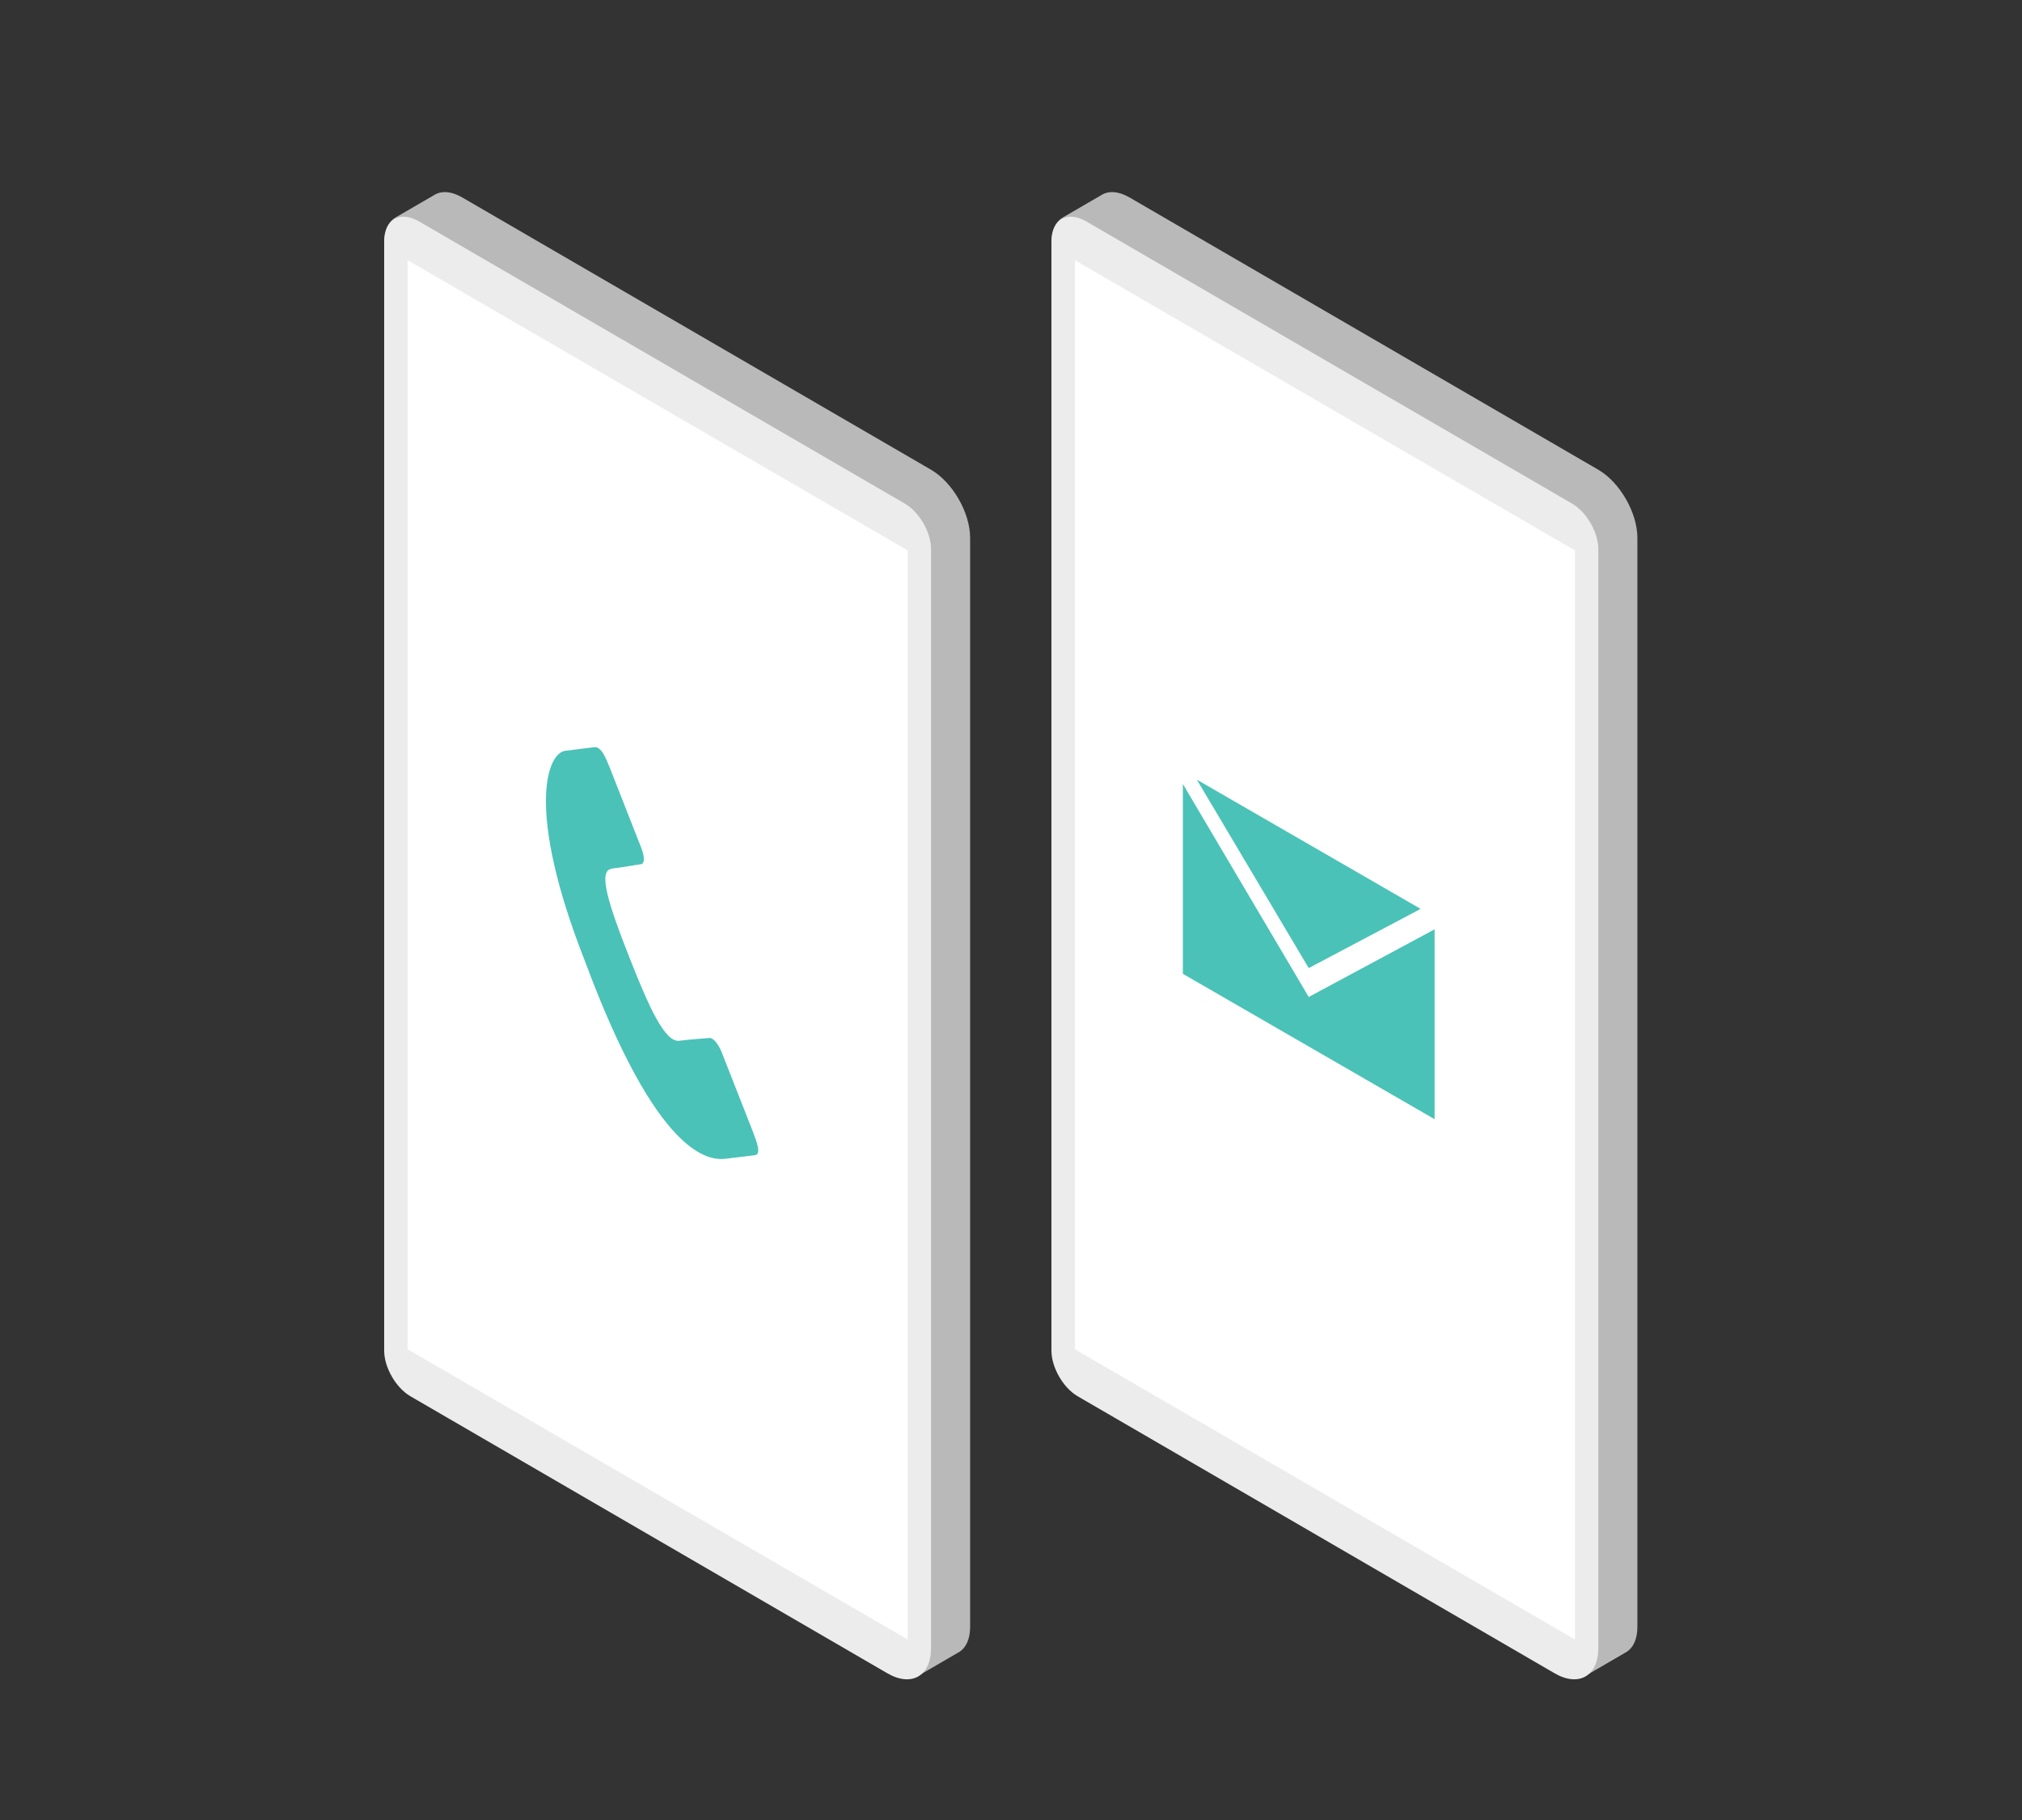 <svg width="200" height="180" viewBox="0 0 200 180" fill="none" xmlns="http://www.w3.org/2000/svg">
<rect x="0" y="0" width="200" height="180" fill="#333333" stroke="none"/>
<path d="M42.913 19.31C43.618 18.849 44.618 18.887 45.727 19.531L92.094 46.459C94.227 47.699 95.957 50.712 95.957 53.19V160.901C95.957 162.091 95.559 162.941 94.908 163.366C94.857 163.4 94.804 163.429 94.75 163.457L91.044 165.61C90.339 166.071 89.339 166.034 88.23 165.39L41.864 138.462C39.73 137.223 38 134.208 38 131.729V24.019C38 22.829 38.398 21.979 39.049 21.554C39.1 21.52 39.152 21.49 39.206 21.462L42.913 19.31Z" fill="#B9B9B9"/>
<path d="M38 23.898C38 21.688 39.549 20.797 41.459 21.906L89.499 49.807C90.932 50.639 92.093 52.656 92.093 54.313V163C92.093 165.761 90.157 166.876 87.77 165.489L40.594 138.091C39.161 137.259 38 135.241 38 133.584V23.898Z" fill="#ECECEC"/>
<rect width="57.192" height="107.711" transform="matrix(0.865 0.502 0 1 40.318 25.732)" fill="white"/>
<path d="M60.486 85.908C61.879 85.747 63.005 85.509 63.395 85.473C63.785 85.424 63.763 84.719 63.439 83.88C63.105 83.034 60.363 76.047 60.363 76.047C59.929 74.948 59.461 73.816 58.792 73.9C58.123 73.984 57.622 74.033 55.905 74.257C54.178 74.46 51.893 79.903 57.889 95.14C65 114.255 70.037 114.803 71.764 114.599C73.481 114.389 73.993 114.333 74.651 114.255C75.32 114.171 74.896 113.039 74.473 111.933C74.473 111.933 71.731 104.946 71.397 104.1C71.062 103.254 70.55 102.619 70.16 102.655C69.769 102.704 68.577 102.759 67.184 102.934C65.791 103.096 64.242 99.76 62.224 94.614C60.207 89.481 59.104 86.09 60.497 85.928L60.486 85.908Z" fill="#4AC2B8"/>
<path d="M108.913 19.31C109.618 18.849 110.618 18.887 111.728 19.531L158.094 46.459C160.227 47.699 161.957 50.712 161.957 53.19V160.901C161.957 162.091 161.559 162.941 160.908 163.366C160.857 163.4 160.804 163.429 160.75 163.457L157.044 165.61C156.339 166.071 155.339 166.034 154.229 165.39L107.864 138.462C105.73 137.223 104 134.208 104 131.729V24.019C104 22.829 104.399 21.979 105.049 21.554C105.1 21.52 105.152 21.49 105.206 21.462L108.913 19.31Z" fill="#B9B9B9"/>
<path d="M104 23.898C104 21.688 105.549 20.797 107.459 21.906L155.499 49.807C156.932 50.639 158.093 52.656 158.093 54.313V163C158.093 165.761 156.157 166.876 153.77 165.489L106.594 138.091C105.161 137.259 104 135.241 104 133.584V23.898Z" fill="#ECECEC"/>
<rect width="57.192" height="107.711" transform="matrix(0.865 0.502 0 1 106.318 25.732)" fill="white"/>
<rect width="28.75" height="20" transform="matrix(0.866 0.5 0 1 117 76.312)" fill="white"/>
<path d="M141.898 110.688L117 96.312V77.537L129.449 98.602L141.898 91.912V110.688Z" fill="#4AC2B8"/>
<path d="M129.449 95.745L140.515 89.889L118.383 77.111L129.449 95.745Z" fill="#4AC2B8"/>
</svg>
